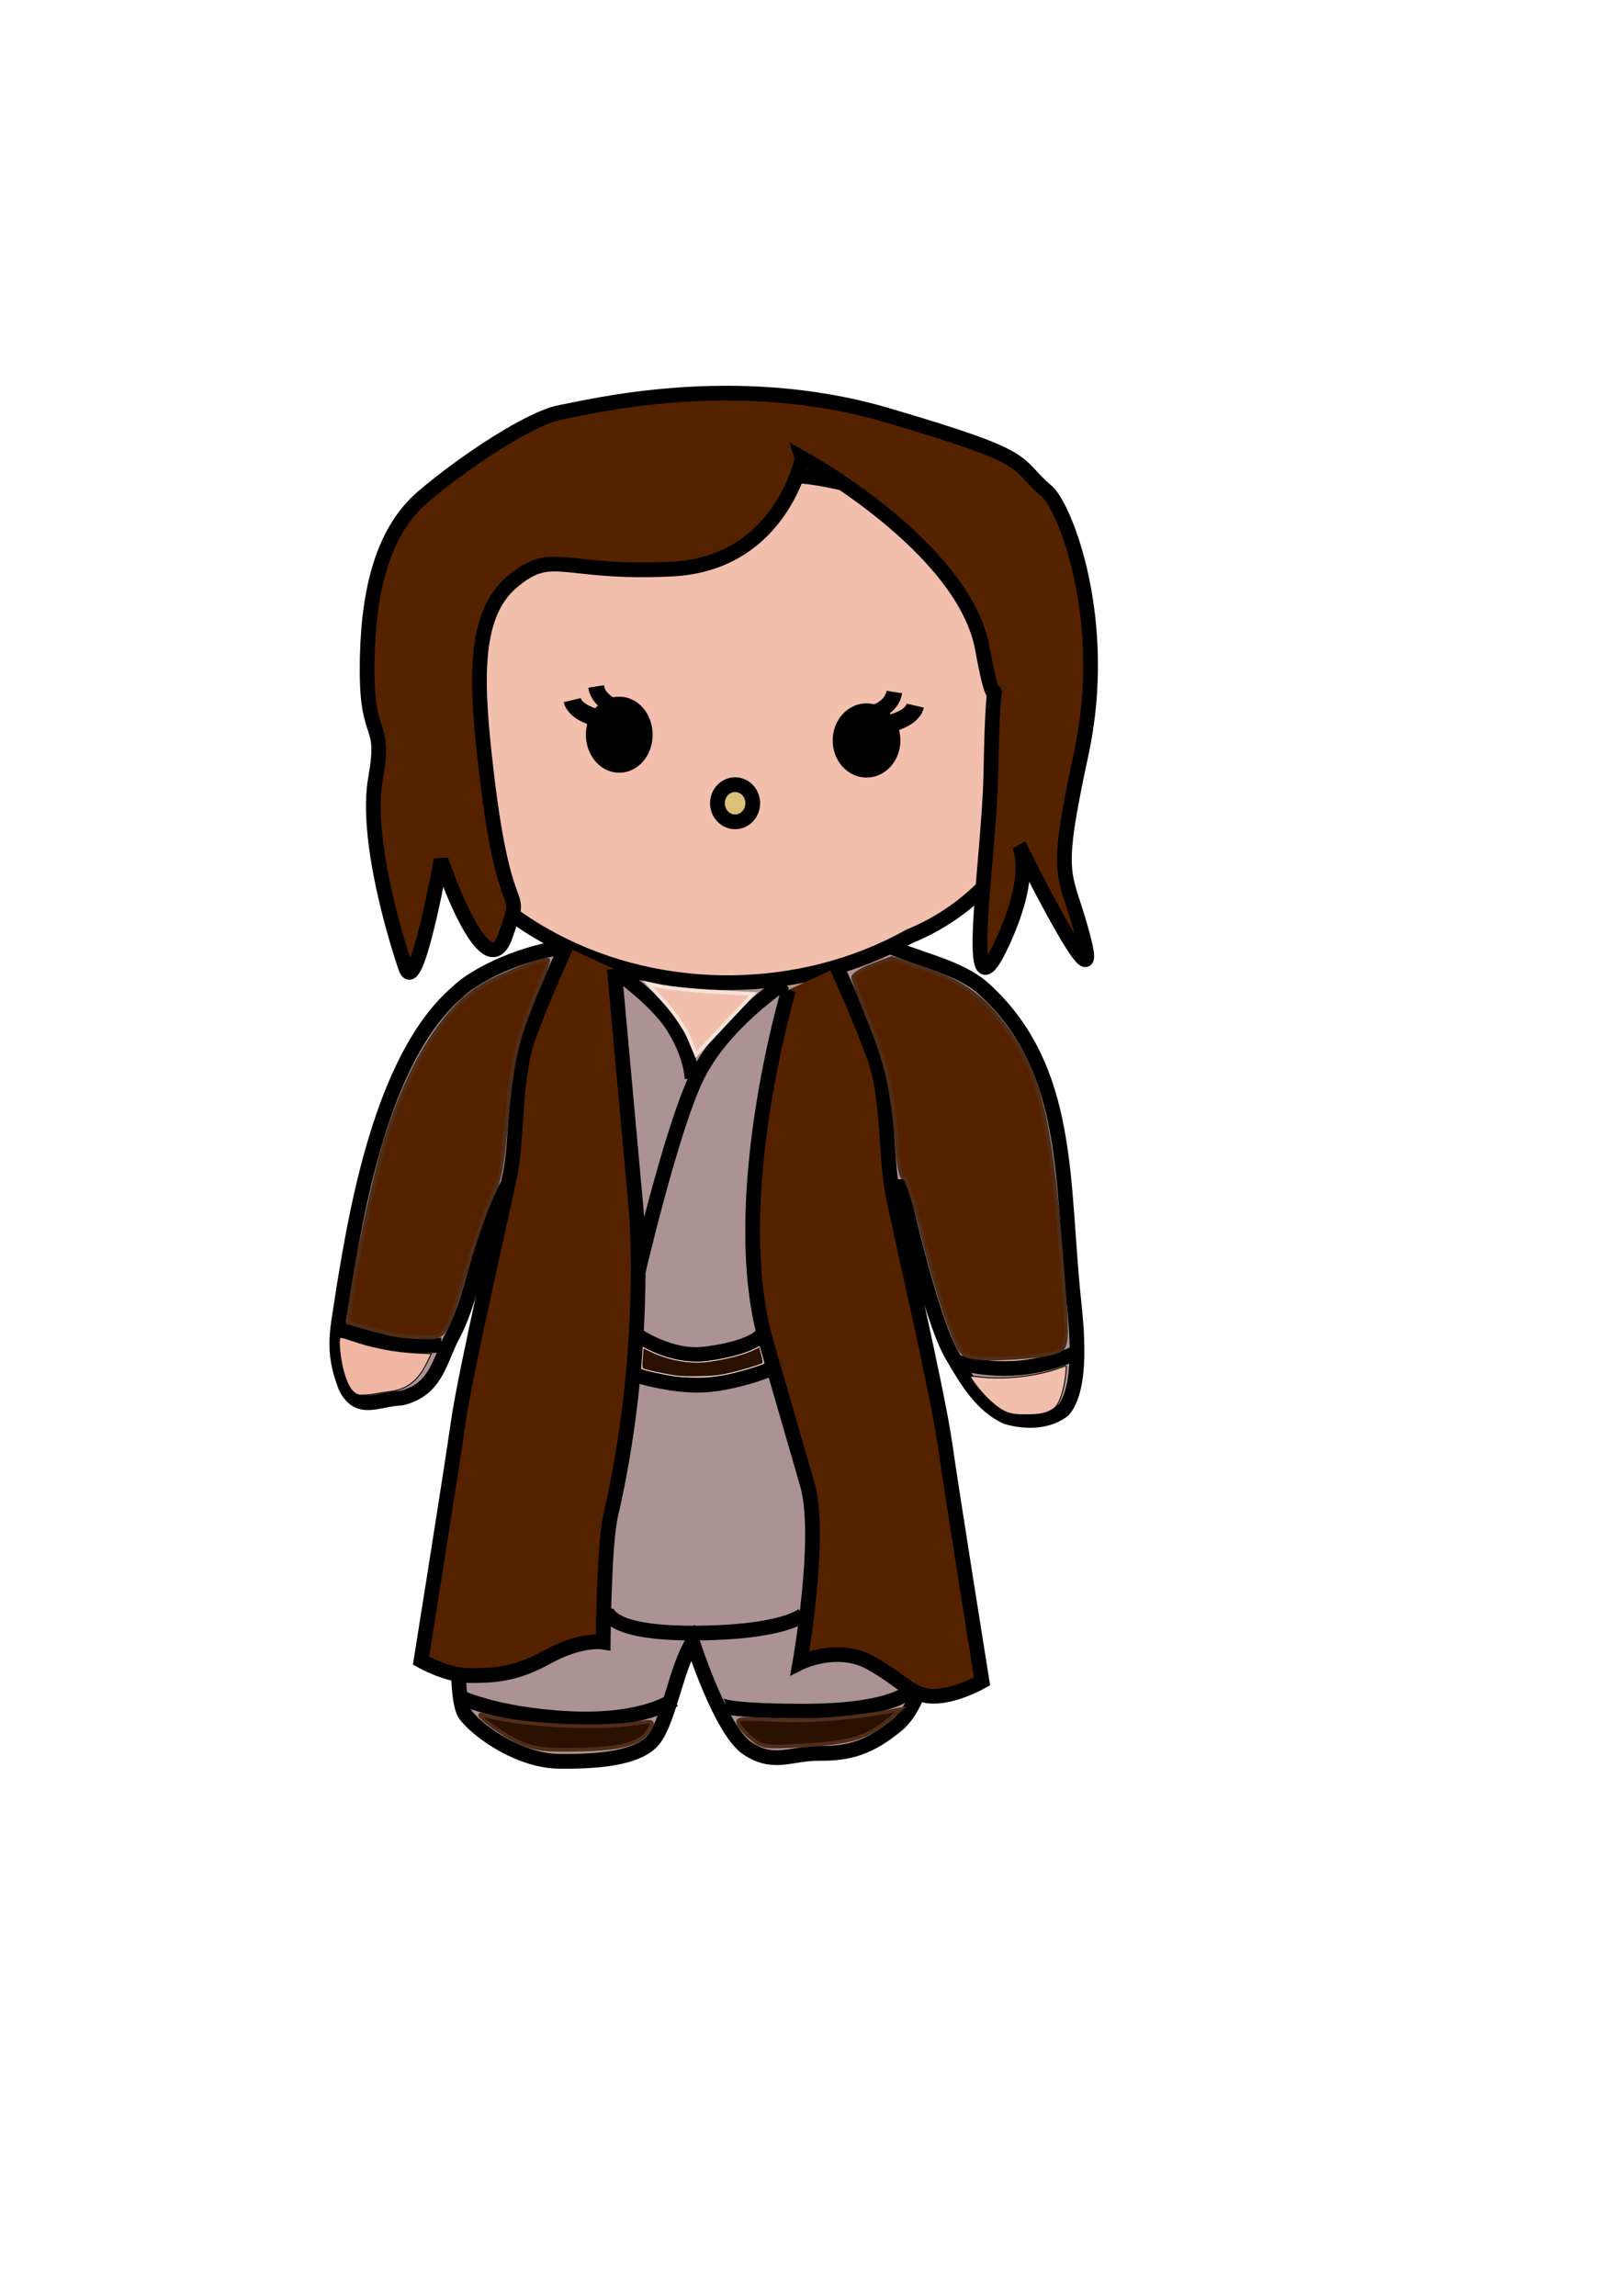 <?xml version="1.0" encoding="UTF-8" standalone="no"?>
<!-- Created with Inkscape (http://www.inkscape.org/) -->

<svg
   xmlns:dc="http://purl.org/dc/elements/1.1/"
   xmlns:cc="http://creativecommons.org/ns#"
   xmlns:rdf="http://www.w3.org/1999/02/22-rdf-syntax-ns#"
   xmlns:svg="http://www.w3.org/2000/svg"
   xmlns="http://www.w3.org/2000/svg"
   xmlns:sodipodi="http://sodipodi.sourceforge.net/DTD/sodipodi-0.dtd"
   xmlns:inkscape="http://www.inkscape.org/namespaces/inkscape"
   width="210mm"
   height="297mm"
   viewBox="0 0 744.094 1052.362"
   id="svg4757"
   version="1.1"
   inkscape:version="0.91 r13725"
   sodipodi:docname="kelsikenobi.svg">
  <defs
     id="defs4759">
    <inkscape:path-effect
       effect="spiro"
       id="path-effect4241-5-3"
       is_visible="true" />
    <inkscape:path-effect
       effect="spiro"
       id="path-effect4265-5-1"
       is_visible="true" />
    <inkscape:path-effect
       effect="spiro"
       id="path-effect4257-8-6"
       is_visible="true" />
  </defs>
  <sodipodi:namedview
     id="base"
     pagecolor="#ffffff"
     bordercolor="#666666"
     borderopacity="1.0"
     inkscape:pageopacity="0.0"
     inkscape:pageshadow="2"
     inkscape:zoom="0.35"
     inkscape:cx="325"
     inkscape:cy="520"
     inkscape:document-units="px"
     inkscape:current-layer="layer1"
     showgrid="false"
     inkscape:window-width="1280"
     inkscape:window-height="697"
     inkscape:window-x="-8"
     inkscape:window-y="-8"
     inkscape:window-maximized="1" />
  <g
     inkscape:label="Layer 1"
     inkscape:groupmode="layer"
     id="layer1">
    <path
       style="display:inline;fill:#ac9393;fill-rule:evenodd;stroke:#000000;stroke-width:6.749px;stroke-linecap:butt;stroke-linejoin:miter;stroke-opacity:1"
       d="m 270.835,433.482 c -23.85,-0.709 -51.451,11.772 -61.155,21.349 -35.161,30.075 -46.611,102.916 -52.133,135.964 -2.593,18.728 -5.922,27.297 0.922,44.981 6.007,11.824 13.959,5.697 25.72,5.059 14.913,-3.744 16.827,-15.028 22.546,-27.177 12.78,-22.516 13.147,-57.558 32.275,-78.958 0,0 -7.484,87.378 -6.133,92.613 -7.561,35.146 -15.882,64.359 -18.399,80.021 -2.511,15.644 -7.724,70.232 -1.01,78.79 6.714,8.557 25.386,20.989 42.688,21.229 17.302,0.24 36.81,-1.194 43.709,-10.213 6.9,-9.019 10.164,-32.569 17.664,-44.49 0,0 12.928,40.735 25.183,48.795 12.255,8.059 19.63,2.171 33.017,2.285 13.387,0.114 22.992,-2.488 35.873,-13.305 12.881,-10.817 19.502,-47.56 15.822,-71.022 -3.68,-23.461 -8.854,-52.576 -15.727,-84.932 -5.348,-25.179 0.634,-80.202 0.782,-93.558 0,0 13.75,63.37 24.155,80.56 6.855,11.853 13.56,22.825 24.868,28.062 9.554,2.696 19.355,2.1 26.133,-3.233 8.845,-10.699 5.902,-38.064 4.645,-50.207 C 486.552,542.11 491.385,490.155 451.323,453.52 438.959,442.214 418.553,439.687 403.786,431.775"
       id="path4248-1"
       inkscape:connector-curvature="0"
       sodipodi:nodetypes="ccccccccczzzczzzzscccccsc" />
    <path
       style="display:inline;fill:#f3bfad;fill-rule:evenodd;stroke:#000000;stroke-width:6.749px;stroke-linecap:butt;stroke-linejoin:miter;stroke-opacity:1"
       d="m 265.373,250.17 c 18.382,-15.759 41.057,-26.461 64.907,-30.635 23.85,-4.174 48.811,-1.808 71.453,6.772 23.949,9.075 45.341,25.225 59.715,46.422 14.374,21.197 21.488,47.434 18.692,72.892 -1.999,18.202 -9.001,35.829 -20.035,50.442 -11.034,14.613 -26.072,26.172 -43.031,33.078 -49.64,27.782 -113.423,28.447 -163.632,1.705 -16.387,-8.728 -31.436,-20.252 -43.046,-34.741 -11.61,-14.489 -19.677,-32.031 -21.725,-50.484 -2.502,-22.542 4.318,-45.978 18.525,-63.657 14.207,-17.68 35.625,-29.385 58.177,-31.794 z"
       id="path4239-4"
       inkscape:path-effect="#path-effect4241-5-3"
       inkscape:original-d="m 265.373,250.17034 c 48.38906,-28.41268 92.51408,-49.97396 136.35947,-23.86295 0,0 80.11129,54.54396 78.40677,119.31474 -1.70448,64.77079 -63.0662,83.52018 -63.0662,83.52018 -58.83832,26.1386 -127.06717,15.659 -163.63155,1.70451 0,0 -63.06626,-20.45396 -64.77078,-85.22476 -1.7045,-64.77071 76.70229,-95.45172 76.70229,-95.45172 z"
       inkscape:connector-curvature="0"
       sodipodi:nodetypes="ccsccsc" />
    <path
       style="display:inline;fill:none;fill-rule:evenodd;stroke:#000000;stroke-width:7.238px;stroke-linecap:butt;stroke-linejoin:miter;stroke-opacity:1"
       d="m 281.391,323.734 c 0,0 -7.097,-2.472 -8.111,-9.063"
       id="path4343-3-2-3"
       inkscape:connector-curvature="0" />
    <ellipse
       style="display:inline;fill:#000000;fill-opacity:1;stroke:#000000;stroke-width:7.602;stroke-opacity:1"
       id="path4326-4"
       cx="397.276"
       cy="339.416"
       rx="11.718"
       ry="13.21" />
    <ellipse
       style="display:inline;fill:#000000;fill-opacity:1;stroke:#000000;stroke-width:7.641;stroke-opacity:1"
       id="path4326-1-1"
       cx="283.916"
       cy="336.777"
       rx="11.486"
       ry="13.616" />
    <path
       style="display:inline;fill:none;fill-rule:evenodd;stroke:#000000;stroke-width:8.037px;stroke-linecap:butt;stroke-linejoin:miter;stroke-opacity:1"
       d="m 408.455,331.556 c 0,0 9.788,-2.209 11.186,-8.101"
       id="path4343-5"
       inkscape:connector-curvature="0" />
    <path
       style="display:inline;fill:none;fill-rule:evenodd;stroke:#000000;stroke-width:7.238px;stroke-linecap:butt;stroke-linejoin:miter;stroke-opacity:1"
       d="m 401.908,326.281 c 0,0 7.097,-2.472 8.111,-9.063"
       id="path4343-3-23"
       inkscape:connector-curvature="0" />
    <path
       style="display:inline;fill:none;fill-rule:evenodd;stroke:#000000;stroke-width:8.037px;stroke-linecap:butt;stroke-linejoin:miter;stroke-opacity:1"
       d="m 273.55,329.031 c 0,0 -9.788,-2.209 -11.186,-8.101"
       id="path4343-8-7"
       inkscape:connector-curvature="0" />
    <ellipse
       style="display:inline;fill:#dcc078;fill-opacity:1;stroke:#000000;stroke-width:6.749;stroke-opacity:1"
       id="path4394-0"
       ry="8.522"
       rx="8.096"
       cy="368.195"
       cx="337.014" />
    <path
       style="display:inline;fill:#f3bfad;fill-opacity:1;stroke:#000000;stroke-width:0.426;stroke-opacity:1"
       d="m 463.789,648.077 c -3.457,-0.79 -6.744,-2.904 -11.002,-7.074 -3.806,-3.727 -8.472,-9.885 -7.688,-10.146 0.243,-0.081 2.123,0.061 4.177,0.311 11.345,1.391 26.521,-0.35 36.896,-4.234 1.364,-0.51 2.557,-0.851 2.651,-0.757 0.094,0.094 -0.027,1.954 -0.271,4.132 -0.85,7.612 -2.956,13.57 -5.416,15.322 -2.923,2.081 -5.557,2.748 -11.376,2.878 -3.477,0.078 -6.445,-0.083 -7.972,-0.432 z"
       id="path4267-5"
       inkscape:connector-curvature="0" />
    <path
       style="display:inline;fill:#f3bfad;fill-rule:evenodd;stroke:#000000;stroke-width:6.749px;stroke-linecap:butt;stroke-linejoin:miter;stroke-opacity:1"
       d="m 439.391,624.47 c 8.984,2.485 18.411,3.355 27.698,2.557 9.283,-0.798 18.421,-3.264 26.846,-7.244"
       id="path4263-0"
       inkscape:path-effect="#path-effect4265-5-1"
       inkscape:original-d="m 439.39064,624.46961 c 0,0 3.40902,4.2612 27.69805,2.55675 24.289,-1.7045 26.84576,-7.24412 26.84576,-7.24412"
       inkscape:connector-curvature="0" />
    <path
       style="display:inline;fill:none;fill-rule:evenodd;stroke:#000000;stroke-width:6.749px;stroke-linecap:butt;stroke-linejoin:miter;stroke-opacity:1"
       d="m 153.052,607.366 c 7.336,3.402 15.079,5.923 23.012,7.492 8.682,1.717 17.589,2.291 26.42,1.704 l 0,0"
       id="path4255-4"
       inkscape:path-effect="#path-effect4257-8-6"
       inkscape:original-d="m 153.05163,607.36594 c 0,0 6.39306,3.65652 23.01192,7.49163 16.61885,3.83512 26.41966,1.7045 26.41966,1.7045 l 0,0"
       inkscape:connector-curvature="0" />
    <path
       style="display:inline;fill:#f1b6a1;fill-opacity:1;stroke:#000000;stroke-width:0.426;stroke-opacity:1"
       d="m 162.194,638.185 c -1.813,-1.592 -3.282,-4.54 -4.658,-9.346 -1.551,-5.418 -2.489,-14.305 -1.65,-15.624 0.227,-0.358 1.689,-0.02 5.213,1.199 9.828,3.403 19.84,5.306 30.666,5.827 l 5.983,0.288 -2.131,4.341 c -3.924,7.994 -8.996,11.977 -16.452,12.922 -1.84,0.234 -4.858,0.711 -6.706,1.062 -1.849,0.351 -4.58,0.638 -6.069,0.638 -2.415,0 -2.869,-0.142 -4.197,-1.308 z"
       id="path4261-4"
       inkscape:connector-curvature="0" />
    <path
       style="display:inline;fill:#552200;fill-rule:evenodd;stroke:#000000;stroke-width:6.749px;stroke-linecap:butt;stroke-linejoin:miter;stroke-opacity:1"
       d="m 367.791,209.905 c 0,0 -9.364,48.56 -59.985,50.97 -50.621,2.411 -54.272,-9.867 -72.954,5.802 -18.682,15.668 -16.428,48.007 -11.864,87.245 8.726,75.019 17.766,49.105 8.726,75.019 -9.039,25.913 -29.511,-34.775 -29.511,-34.775 0,0 -11.329,63.444 -16.15,49.584 -4.821,-13.86 -18.699,-59.849 -13.878,-86.968 4.821,-27.118 -3.873,-16.37 -3.873,-49.515 0,-33.145 5.898,-62.789 25.785,-79.663 19.887,-16.874 49.58,-36.17 62.837,-38.581 13.258,-2.41 79.547,-19.284 149.452,1.205 69.905,20.489 57.25,21.092 73.521,34.952 8.27,7.045 29.047,58.954 15.79,120.423 -13.258,61.468 -7.093,52.086 1.344,85.833 8.437,33.747 -29.839,-43.986 -29.839,-43.986 0,0 7.261,12.134 -7.438,44.193 -19.284,42.06 -6.192,-38.393 -5.495,-76.395 1.309,-71.335 4.632,-10.694 -3.805,-57.699 -8.437,-47.005 -82.664,-87.645 -82.664,-87.645 z"
       id="path4398-1"
       inkscape:connector-curvature="0"
       sodipodi:nodetypes="csssscssssssssscsssc" />
    <path
       style="display:inline;fill:#ececec;fill-opacity:1;stroke:none;stroke-opacity:1"
       d=""
       id="path4262"
       inkscape:connector-curvature="0" />
    <path
       style="display:inline;fill:#ececec;fill-opacity:1;stroke:none;stroke-opacity:1"
       d=""
       id="path4264"
       inkscape:connector-curvature="0" />
    <path
       style="display:inline;fill:#ececec;fill-opacity:1;stroke:none;stroke-opacity:1"
       d=""
       id="path4270"
       inkscape:connector-curvature="0" />
    <path
       style="display:inline;fill:#e6e6e6;fill-opacity:1;stroke:none;stroke-opacity:1"
       d=""
       id="path4274"
       inkscape:connector-curvature="0" />
    <path
       style="display:inline;fill:#e6e6e6;fill-opacity:1;stroke:none;stroke-opacity:1"
       d=""
       id="path4276"
       inkscape:connector-curvature="0" />
    <path
       style="display:inline;fill:#e6e6e6;fill-opacity:1;stroke:none;stroke-opacity:1"
       d=""
       id="path4286"
       inkscape:connector-curvature="0" />
    <path
       style="display:inline;fill:none;fill-rule:evenodd;stroke:#000000;stroke-width:6.749px;stroke-linecap:butt;stroke-linejoin:miter;stroke-opacity:1"
       d="m 278.075,736.64 c 0,0 -3.409,11.931 39.203,11.931 42.612,0 51.135,-8.522 51.135,-8.522"
       id="path3799"
       inkscape:connector-curvature="0" />
    <path
       style="display:inline;fill:none;fill-rule:evenodd;stroke:#000000;stroke-width:6.749px;stroke-linecap:butt;stroke-linejoin:miter;stroke-opacity:1"
       d="m 359.89,450.285 c 0,0 -28.976,18.749 -40.908,44.317 -11.931,25.567 -27.272,92.043 -27.272,92.043"
       id="path3801"
       inkscape:connector-curvature="0" />
    <path
       style="display:inline;fill:none;fill-rule:evenodd;stroke:#000000;stroke-width:6.749px;stroke-linecap:butt;stroke-linejoin:miter;stroke-opacity:1"
       d="m 279.779,443.467 c 0,0 20.454,13.636 28.976,27.272 8.522,13.636 8.522,23.863 8.522,23.863"
       id="path3803"
       inkscape:connector-curvature="0" />
    <path
       style="display:inline;fill:#f3bfad;fill-opacity:1;stroke:#f4e3d7;stroke-width:1.704;stroke-opacity:1"
       d="m 316.028,475.904 c -1.709,-4.132 -6.638,-11.44 -10.954,-16.241 l -7.847,-8.728 5.888,1.319 c 3.239,0.725 14.037,1.78 23.997,2.343 l 18.109,1.024 -13.043,13.898 -13.043,13.898 -3.107,-7.513 z"
       id="path3805"
       inkscape:connector-curvature="0" />
    <path
       style="display:inline;fill:none;fill-rule:evenodd;stroke:#000000;stroke-width:6.749px;stroke-linecap:butt;stroke-linejoin:miter;stroke-opacity:1"
       d="m 291.71,611.786 c 0,0 15.34,10.653 30.681,8.949 15.34,-1.704 24.831,-5.713 27.272,-9.375"
       id="path4613"
       inkscape:connector-curvature="0"
       sodipodi:nodetypes="csc" />
    <path
       style="display:inline;fill:none;fill-rule:evenodd;stroke:#000000;stroke-width:6.749px;stroke-linecap:butt;stroke-linejoin:miter;stroke-opacity:1"
       d="m 291.622,630.399 c 0,0 18.749,5.966 34.09,4.261 15.34,-1.704 28.976,-7.67 28.976,-7.67"
       id="path4613-1"
       inkscape:connector-curvature="0"
       sodipodi:nodetypes="csc" />
    <path
       style="display:inline;fill:#2b1100;fill-opacity:1;stroke:#f4e3d7;stroke-width:0.426;stroke-opacity:1"
       d="m 310.295,630.804 c -3.779,-0.518 -10.91,-1.947 -13.784,-2.763 -2.551,-0.725 -2.463,-0.417 -1.96,-6.873 l 0.272,-3.492 1.964,0.995 c 9.129,4.626 19.251,6.567 27.96,5.362 8.718,-1.207 16.561,-3.274 21.108,-5.565 l 2.362,-1.19 0.997,3.612 c 0.692,2.507 0.861,3.748 0.552,4.057 -0.685,0.685 -10.697,3.651 -16.454,4.874 -4.146,0.881 -6.626,1.125 -12.618,1.241 -4.101,0.08 -8.781,-0.034 -10.399,-0.259 z"
       id="path4630"
       inkscape:connector-curvature="0" />
    <path
       style="display:inline;fill:#552200;fill-rule:evenodd;stroke:#000000;stroke-width:6.749px;stroke-linecap:butt;stroke-linejoin:miter;stroke-opacity:1"
       d="m 361.595,453.694 c 0,0 -28.976,97.156 -10.227,161.927 18.749,64.771 0,0 18.749,64.771 6.92,23.905 -3.409,81.816 -3.409,81.816 0,0 17.045,-8.522 32.385,0 15.341,8.522 18.749,15.34 28.976,15.34 10.227,0 22.158,-6.818 22.158,-6.818 0,0 -13.636,-85.225 -17.045,-109.088 -3.409,-23.863 -20.454,-97.156 -23.863,-114.201 -3.409,-17.045 -1.704,-44.317 -8.522,-63.066 -6.818,-18.749 -17.045,-40.908 -17.045,-40.908"
       id="path3741"
       inkscape:connector-curvature="0"
       sodipodi:nodetypes="czscsscsssc" />
    <path
       style="display:inline;fill:#552200;fill-rule:evenodd;stroke:#000000;stroke-width:6.749px;stroke-linecap:butt;stroke-linejoin:miter;stroke-opacity:1"
       d="m 281.645,444.191 10.227,112.497 c 0,0 5.114,64.771 -11.931,138.064 -3.015,12.966 -3.409,57.953 -3.409,57.953 0,0 -10.227,-1.705 -25.567,6.818 -15.341,8.522 -25.567,8.522 -35.794,8.522 -10.227,0 -22.158,-6.818 -22.158,-6.818 0,0 13.636,-85.225 17.045,-109.088 3.409,-23.863 20.454,-97.156 23.863,-114.201 3.409,-17.045 1.704,-44.317 8.522,-63.066 6.818,-18.749 17.045,-40.908 17.045,-40.908"
       id="path3741-5"
       inkscape:connector-curvature="0"
       sodipodi:nodetypes="ccscsscsssc" />
    <path
       style="display:inline;fill:none;fill-rule:evenodd;stroke:#000000;stroke-width:6.749px;stroke-linecap:butt;stroke-linejoin:miter;stroke-opacity:1"
       d="m 329.209,780.957 c 0,0 0,3.409 39.203,3.409 39.203,0 47.726,-8.522 47.726,-8.522"
       id="path3758"
       inkscape:connector-curvature="0" />
    <path
       style="display:inline;fill:none;fill-rule:evenodd;stroke:#000000;stroke-width:6.749px;stroke-linecap:butt;stroke-linejoin:miter;stroke-opacity:1"
       d="m 308.755,779.252 c 0,0 -13.636,10.227 -47.726,8.522 -34.09,-1.705 -51.135,-10.227 -51.135,-10.227"
       id="path3760"
       inkscape:connector-curvature="0" />
    <path
       style="display:inline;fill:#2b1100;fill-opacity:1;stroke:#502d16;stroke-width:1.704;stroke-opacity:1"
       d="m 345.212,797.408 c -2.584,-2.04 -5.437,-5.091 -6.341,-6.779 -1.547,-2.89 -0.576,-3.02 16.63,-2.223 15.887,0.736 34.605,-0.675 52.362,-3.946 l 5.114,-0.942 -5.114,4.391 c -9.778,8.397 -17.52,10.831 -38.351,12.056 -18.48,1.087 -19.871,0.94 -24.3,-2.557 z"
       id="path3762"
       inkscape:connector-curvature="0" />
    <path
       style="display:inline;fill:#2b1100;fill-opacity:1;stroke:#502d16;stroke-width:1.704;stroke-opacity:1"
       d="m 239.088,799.106 c -8.032,-3.177 -23.912,-15.017 -17.424,-12.992 14.742,4.601 50.882,6.662 69.113,3.941 8.744,-1.305 8.985,-1.234 7.194,2.113 -3.645,6.81 -11.621,9.29 -31.581,9.821 -15.497,0.412 -20.233,-0.088 -27.302,-2.884 z"
       id="path3764"
       inkscape:connector-curvature="0" />
    <path
       style="display:inline;fill:#552200;fill-opacity:1;stroke:#502d16;stroke-width:1.704;stroke-opacity:1"
       d="m 445.362,622.06 c -4.58,-1.011 -5.681,-2.64 -10.546,-15.605 -2.988,-7.962 -8.332,-26.173 -11.876,-40.469 -3.832,-15.461 -7.27,-25.993 -8.484,-25.993 -1.32,0 -2.407,-4.665 -3.078,-13.21 -2.092,-26.645 -4.691,-38.77 -12.333,-57.527 -4.202,-10.312 -7.772,-19.776 -7.933,-21.03 -0.168,-1.309 3.533,-3.725 8.683,-5.669 l 8.977,-3.388 11.477,3.748 c 17.917,5.85 27.482,11.78 36.524,22.643 18.811,22.598 24.272,42.277 29.428,106.047 3.778,46.726 3.815,46.137 -2.99,48.382 -6.933,2.288 -30.923,3.601 -37.849,2.072 z"
       id="path3766"
       inkscape:connector-curvature="0" />
    <path
       style="display:inline;fill:#552200;fill-opacity:1;stroke:#502d16;stroke-width:1.704;stroke-opacity:1"
       d="m 182.017,612.11 c -2.344,-0.391 -8.354,-1.862 -13.357,-3.267 l -9.096,-2.556 1.161,-8.858 c 2.501,-19.091 11.219,-59.588 16.266,-75.565 10.986,-34.772 26.545,-59.483 44.069,-69.991 8.553,-5.129 29.029,-13.121 30.317,-11.834 0.323,0.323 -1.659,5.879 -4.405,12.346 -9.797,23.069 -12.054,32.374 -14.608,60.209 -2.056,22.405 -3.254,28.763 -6.701,35.567 -2.309,4.556 -7.383,18.931 -11.275,31.943 -9.795,32.744 -10.096,33.238 -20.055,32.95 -4.429,-0.128 -9.97,-0.552 -12.314,-0.944 z"
       id="path3768"
       inkscape:connector-curvature="0" />
  </g>
</svg>
